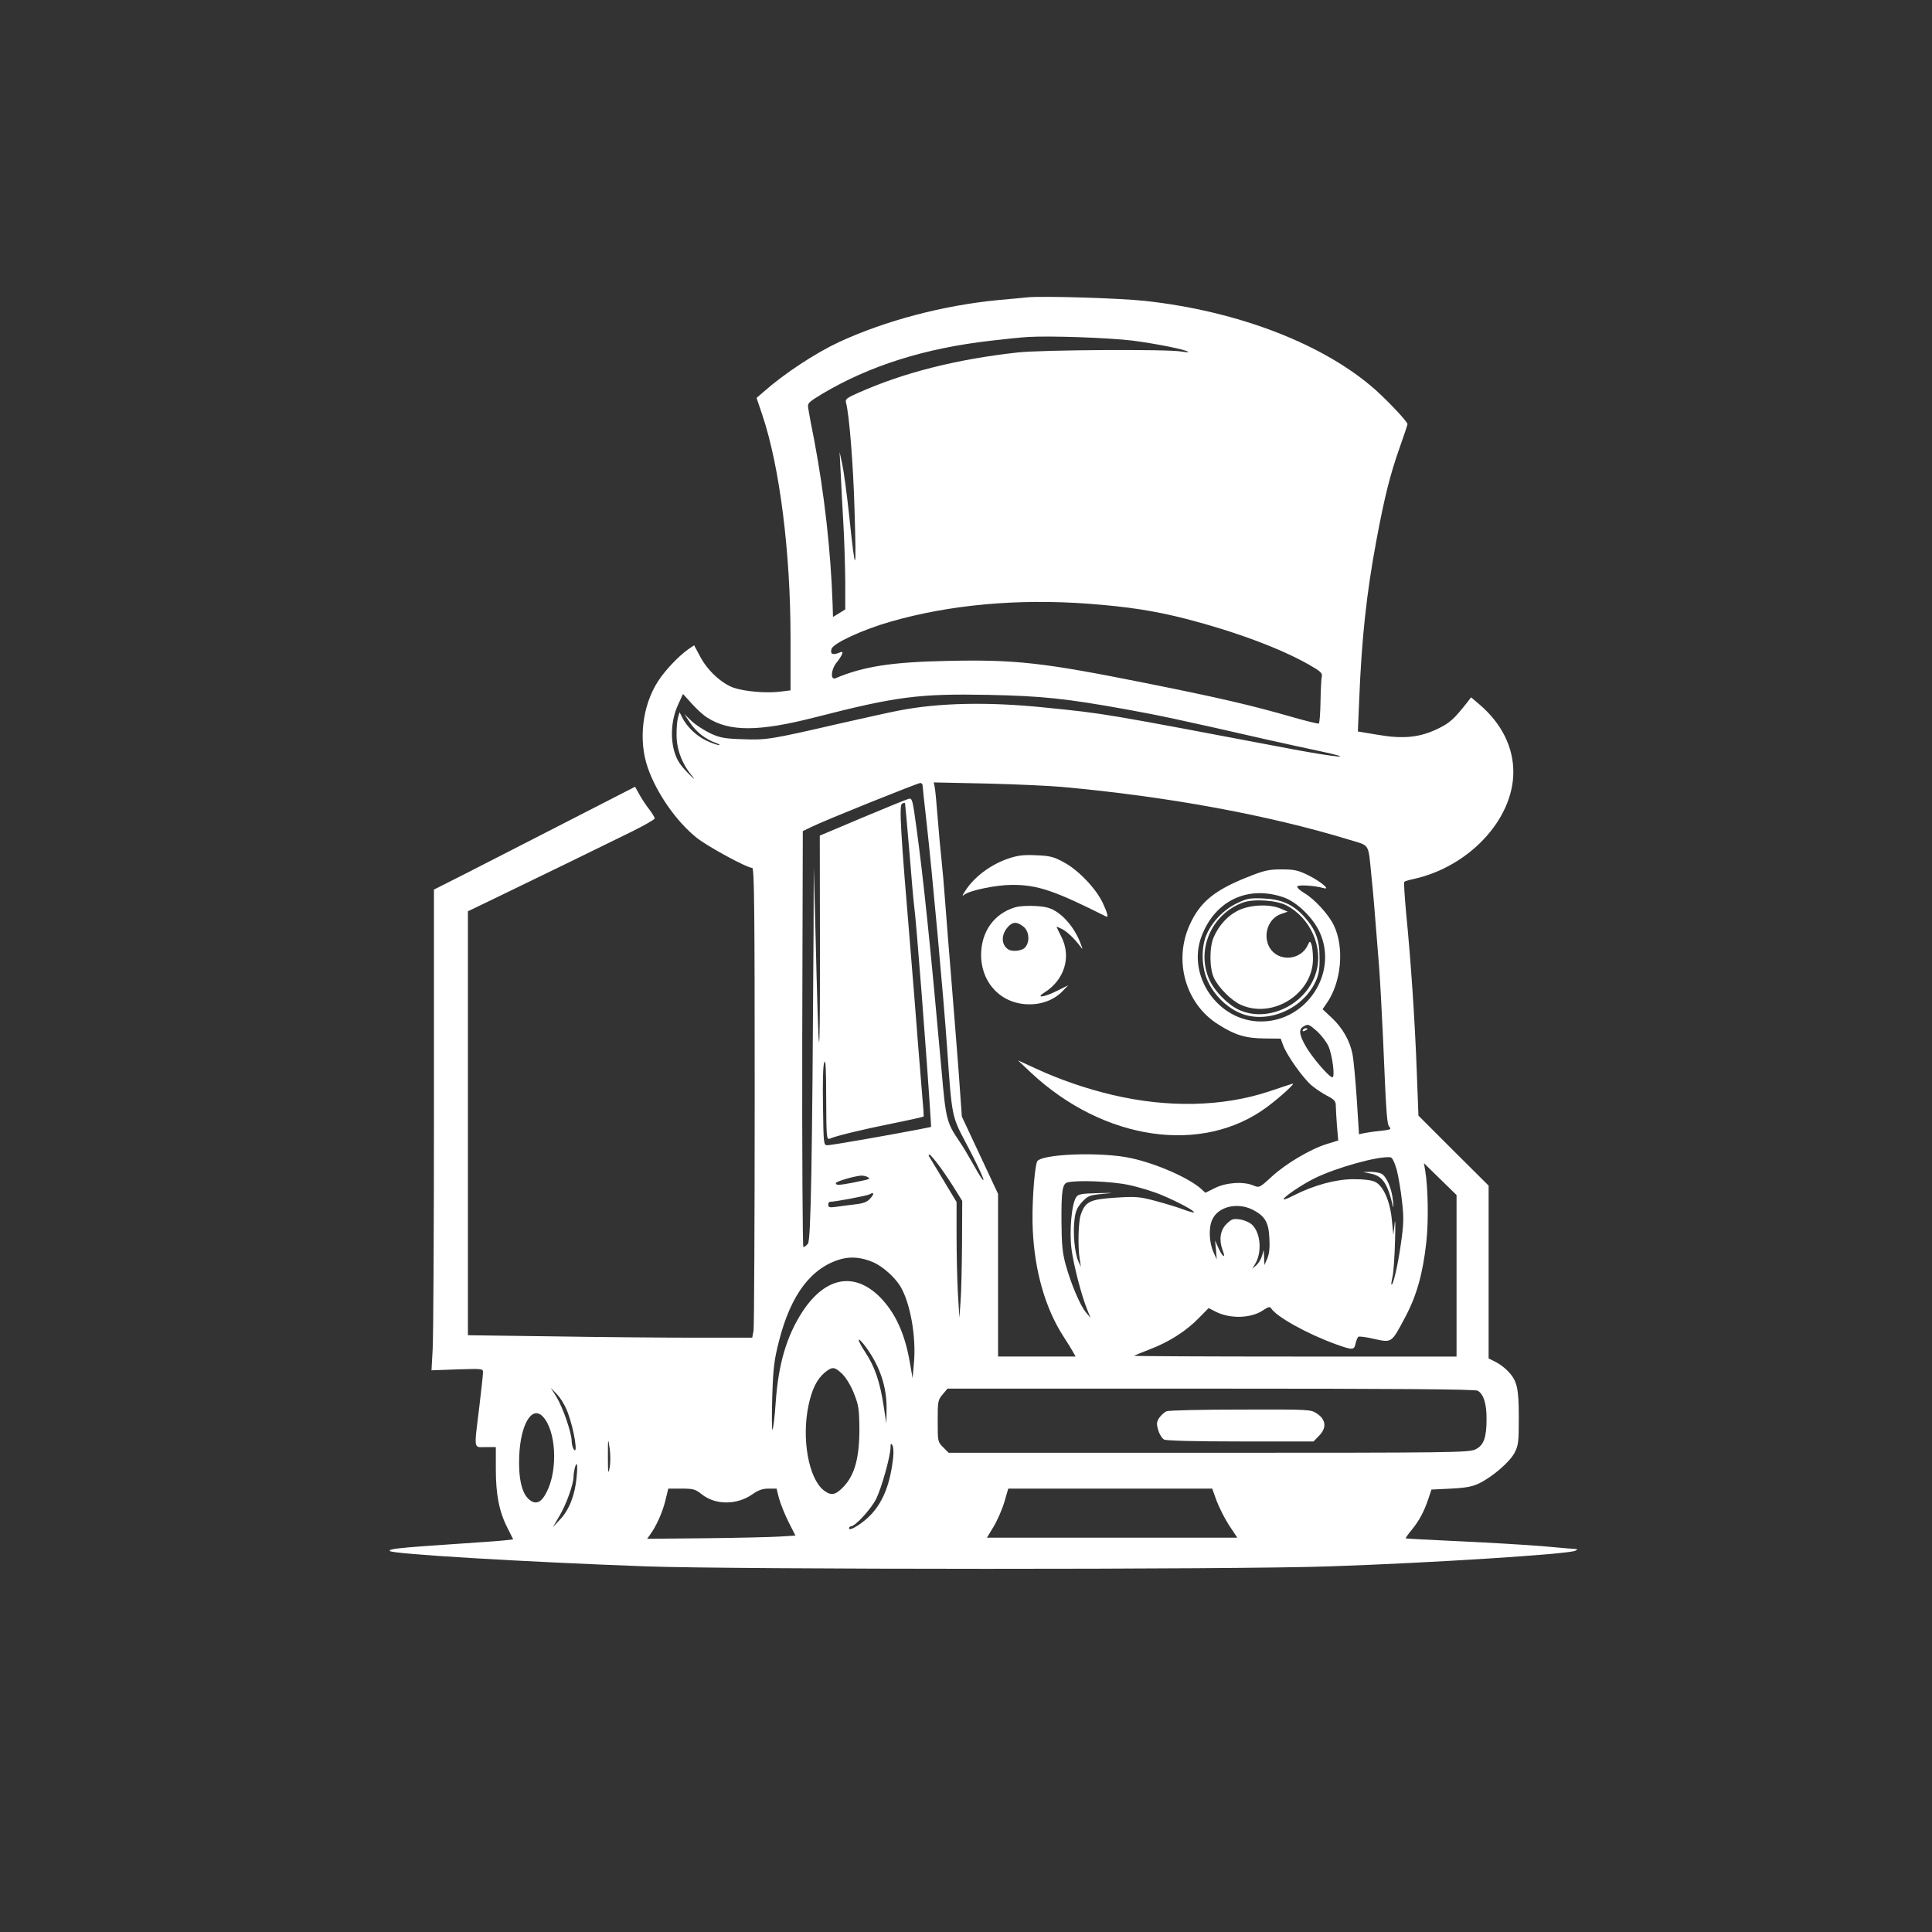 <?xml version="1.0" standalone="no"?>
<!DOCTYPE svg PUBLIC "-//W3C//DTD SVG 20010904//EN"
 "http://www.w3.org/TR/2001/REC-SVG-20010904/DTD/svg10.dtd">
<svg version="1.0" xmlns="http://www.w3.org/2000/svg"
 width="1024pt" height="1024pt" viewBox="0 0 1024 1024"
 preserveAspectRatio="xMidYMid meet">

<rect x="0" y="0" width="1024" height="1024" fill="#333333" stroke="none"/>

<g transform="translate(0,1024) scale(0.1,-0.1)"
fill="#FFFFFF" stroke="none">
<path d="M5445 8664 c-22 -2 -89 -9 -150 -14 -295 -28 -601 -109 -848 -223
-126 -59 -289 -166 -400 -264 l-37 -32 31 -92 c92 -274 149 -728 149 -1180 l0
-278 -56 -7 c-75 -9 -187 1 -246 21 -64 23 -138 91 -177 165 l-32 60 -32 -22
c-52 -37 -124 -113 -160 -170 -83 -129 -104 -312 -54 -456 47 -136 151 -285
259 -372 59 -47 267 -160 295 -160 11 0 13 -235 13 -1207 0 -665 -3 -1225 -6
-1245 l-7 -38 -302 0 c-166 0 -505 3 -753 7 l-452 6 0 1124 0 1123 133 64
c181 87 585 284 735 358 67 33 122 65 122 70 0 6 -13 27 -28 47 -16 20 -39 55
-52 78 l-24 43 -355 -182 c-196 -101 -436 -223 -533 -273 l-178 -90 0 -1166
c0 -641 -3 -1214 -7 -1274 l-6 -108 136 5 c134 4 137 4 137 -16 0 -12 -9 -95
-20 -186 -28 -229 -31 -210 34 -210 l54 0 0 -117 c0 -136 18 -226 62 -312 l30
-60 -43 -5 c-23 -3 -152 -12 -287 -21 -282 -19 -334 -25 -323 -36 16 -16 704
-57 1353 -81 472 -17 3126 -18 3630 0 536 18 1269 65 1300 83 13 7 13 8 0 9
-8 0 -87 7 -175 15 -88 7 -286 19 -440 26 -154 7 -282 14 -284 15 -2 2 12 22
32 46 40 50 63 92 87 162 l17 51 104 5 c79 4 115 11 149 28 70 34 161 112 187
161 21 40 23 57 23 188 0 157 -9 195 -58 246 -15 16 -44 38 -64 48 l-38 19 0
458 0 458 -186 185 -186 186 -9 239 c-10 271 -32 593 -56 832 -8 89 -13 165
-10 168 3 3 25 10 49 15 293 64 528 315 529 565 1 133 -62 259 -177 358 l-47
40 -19 -25 c-71 -90 -93 -110 -152 -139 -98 -49 -187 -58 -321 -35 l-108 18 7
166 c13 327 39 569 92 851 43 230 73 348 124 492 22 62 40 116 40 120 0 13
-100 119 -169 181 -272 242 -727 418 -1221 472 -139 15 -541 27 -625 19z m555
-229 c125 -16 286 -48 298 -60 3 -3 -14 -2 -38 2 -75 13 -732 9 -865 -5 -325
-36 -607 -107 -848 -215 -59 -26 -68 -33 -63 -51 17 -61 38 -323 45 -561 11
-359 6 -363 -29 -30 -12 110 -28 229 -36 265 l-14 65 6 -115 c3 -63 9 -182 14
-265 5 -82 9 -219 10 -303 l0 -152 -32 -20 -33 -20 -2 68 c-10 287 -44 586
-98 872 -15 74 -29 149 -31 165 -5 28 -1 32 73 77 250 149 543 242 893 282 74
9 164 18 200 20 118 7 424 -4 550 -19z m-230 -1395 c212 -16 353 -38 520 -81
258 -67 497 -156 648 -242 60 -34 72 -45 68 -62 -3 -11 -6 -71 -7 -133 -1 -62
-5 -114 -9 -117 -4 -2 -70 14 -146 36 -205 59 -378 100 -769 178 -549 110
-693 126 -1057 118 -289 -6 -442 -29 -590 -92 -28 -11 -23 47 5 82 13 15 26
36 30 45 5 15 2 16 -19 7 -32 -12 -44 -5 -37 21 8 30 163 102 313 145 313 90
674 123 1050 95z m-2019 -605 c117 -74 272 -73 569 3 432 111 552 126 919 119
284 -6 410 -19 731 -77 162 -29 295 -57 745 -160 94 -21 217 -48 275 -60 212
-45 105 -37 -145 10 -1018 193 -983 187 -1308 220 -301 31 -563 25 -772 -16
-44 -8 -186 -40 -315 -69 -364 -84 -388 -88 -513 -83 -96 3 -120 7 -172 31
-33 16 -78 45 -99 65 l-39 37 32 -48 c33 -48 80 -85 136 -105 17 -6 23 -11 15
-11 -8 0 -37 10 -65 23 -53 25 -103 72 -128 121 l-15 30 -9 -30 c-4 -16 -8
-59 -7 -95 1 -75 30 -151 84 -215 18 -22 7 -14 -24 18 -43 44 -59 70 -72 114
-22 77 -15 172 20 248 l26 57 47 -52 c26 -29 63 -63 84 -75z m1139 -358 c0 -7
9 -91 20 -187 31 -277 90 -921 110 -1205 25 -364 25 -361 97 -498 105 -196
133 -283 35 -107 -20 36 -50 86 -68 112 -66 97 -71 116 -93 368 -58 650 -96
1018 -133 1288 -21 155 -23 163 -42 158 -12 -3 -122 -48 -246 -100 l-225 -95
1 -628 c0 -658 -6 -623 -24 127 l-9 335 -1 -340 c-7 -1219 -14 -1640 -30
-1657 -8 -10 -19 -18 -24 -18 -4 0 -7 496 -6 1103 l3 1102 50 24 c69 34 557
230 573 231 6 0 12 -6 12 -13z m740 -8 c562 -51 1093 -149 1522 -280 111 -34
99 -14 117 -194 10 -93 15 -159 41 -485 5 -69 14 -233 20 -365 18 -428 21
-465 35 -479 11 -11 3 -14 -48 -20 -34 -3 -74 -9 -88 -12 l-26 -6 -12 189 c-7
103 -17 211 -23 238 -14 70 -53 138 -110 191 l-48 45 20 29 c80 112 97 298 39
417 -28 57 -102 138 -155 169 -24 14 -41 30 -38 36 6 10 94 4 139 -9 41 -12
-16 36 -81 68 -55 27 -74 31 -143 31 -68 0 -92 -6 -182 -42 -173 -69 -249
-132 -303 -251 -87 -191 -23 -419 150 -528 89 -57 145 -74 245 -75 l87 -1 12
-33 c19 -54 108 -179 153 -216 23 -19 61 -44 85 -56 33 -17 42 -27 42 -49 0
-14 3 -62 6 -106 l7 -80 -59 -18 c-88 -27 -218 -104 -293 -173 -64 -59 -67
-60 -96 -48 -53 23 -144 17 -204 -12 l-52 -26 -22 20 c-64 58 -234 133 -369
163 -162 36 -489 23 -502 -19 -16 -52 -28 -252 -22 -362 10 -218 67 -415 161
-561 24 -37 48 -76 54 -88 l12 -21 -206 0 -205 0 0 431 0 431 -96 205 -96 205
-18 252 c-11 138 -28 359 -39 491 -11 132 -25 308 -31 390 -6 83 -15 186 -20
230 -5 44 -14 143 -20 220 -6 77 -13 151 -16 164 l-5 24 283 -6 c156 -4 335
-12 398 -18z m-810 -344 c11 -137 22 -266 25 -285 11 -73 67 -804 88 -1134 l2
-39 -70 -14 c-177 -34 -460 -83 -479 -83 -21 0 -21 4 -24 208 -2 125 0 217 7
232 7 18 10 -35 10 -194 1 -204 2 -218 19 -211 35 15 171 48 330 80 90 18 165
35 167 37 2 2 -1 46 -6 98 -4 52 -15 185 -24 295 -8 110 -26 331 -39 490 -53
630 -61 766 -45 775 8 5 15 6 16 2 1 -4 11 -119 23 -257z m1983 -241 c70 -24
157 -108 192 -186 98 -216 -70 -472 -311 -472 -227 -1 -396 242 -315 453 72
188 245 270 434 205z m179 -711 c22 -21 49 -56 59 -78 21 -48 36 -165 21 -165
-17 0 -108 106 -141 164 -35 61 -39 90 -13 105 25 15 28 14 74 -26z m-2002
-715 c25 -34 62 -89 82 -122 l38 -61 -1 -225 c-1 -124 -4 -263 -8 -310 l-6
-85 -8 130 c-4 72 -7 210 -7 307 l0 177 -71 118 c-39 65 -73 121 -76 126 -2 4
-1 7 4 7 4 0 28 -28 53 -62z m2423 -18 c9 -36 22 -111 28 -168 10 -86 9 -121
-6 -224 -16 -115 -42 -225 -50 -216 -2 2 1 21 6 43 5 22 11 108 13 190 3 83 1
123 -2 90 l-7 -60 -8 80 c-9 96 -44 178 -87 200 -19 10 -59 15 -116 15 -93 0
-208 -31 -315 -85 -28 -15 -53 -24 -55 -22 -8 8 95 78 164 112 116 57 339 119
402 111 9 -1 21 -25 33 -66z m317 -562 l0 -428 -857 0 c-471 0 -854 2 -852 4
2 2 41 18 85 35 102 39 192 97 259 166 l51 52 37 -19 c76 -39 188 -36 251 7
27 18 37 21 43 11 28 -45 190 -135 341 -190 92 -33 99 -33 107 4 4 16 10 32
15 35 5 3 43 -2 85 -12 93 -20 90 -22 164 118 60 113 93 231 111 398 12 109 9
286 -6 376 l-7 40 86 -84 87 -85 0 -428z m-3121 523 c16 -10 17 -10 -87 -31
-65 -12 -82 -13 -82 -1 0 9 99 38 135 40 11 0 27 -3 34 -8z m1381 -41 c54 -11
136 -36 182 -56 87 -37 172 -83 166 -90 -2 -2 -28 5 -57 16 -29 11 -95 31
-147 45 -87 23 -105 24 -214 17 -135 -9 -158 -21 -182 -91 -13 -39 -16 -171
-5 -236 l6 -40 -14 31 c-19 43 -29 149 -20 219 5 45 14 65 40 94 31 33 39 36
107 43 68 6 66 6 -26 4 -81 -2 -101 -5 -111 -20 -25 -33 -38 -180 -26 -275 11
-85 53 -249 85 -326 l16 -40 -25 30 c-31 37 -79 152 -107 253 -17 62 -21 107
-22 227 -1 164 5 201 32 208 49 13 231 6 322 -13z m-1369 -74 c-17 -18 -37
-25 -84 -30 -34 -4 -79 -10 -99 -13 -31 -4 -38 -2 -38 11 0 9 3 16 8 16 26 0
198 32 211 40 25 14 26 2 2 -24z m2029 -58 c65 -34 84 -66 88 -151 3 -50 -1
-83 -11 -107 l-15 -35 -2 40 -2 40 -9 -31 c-5 -17 -18 -39 -30 -50 l-22 -19
15 25 c38 61 30 166 -16 209 -13 12 -42 25 -65 28 -35 5 -44 2 -71 -25 -33
-33 -40 -84 -20 -138 18 -45 2 -40 -20 7 l-20 44 5 -50 4 -50 -16 35 c-24 52
-28 129 -9 173 29 71 133 97 216 55z m-2010 -279 c49 -22 110 -76 141 -125 53
-87 86 -267 73 -409 l-7 -80 -14 80 c-26 156 -78 268 -160 351 -135 134 -287
106 -407 -74 -86 -130 -131 -281 -145 -490 -5 -74 -13 -137 -17 -140 -3 -4 -4
74 -1 173 5 156 10 196 36 298 63 247 172 390 330 434 54 14 109 9 171 -18z
m-39 -451 c74 -102 110 -211 108 -329 l-1 -74 -14 90 c-20 131 -47 211 -98
288 -48 73 -45 93 5 25z m-127 -140 c20 -20 46 -62 62 -103 25 -63 28 -83 29
-190 0 -152 -25 -243 -84 -305 -43 -45 -66 -49 -105 -19 -80 63 -118 272 -81
449 18 86 44 139 85 174 41 34 53 33 94 -6z m-1455 -204 c34 -90 57 -234 31
-194 -5 8 -10 27 -10 42 0 43 -47 179 -80 233 l-31 50 34 -36 c19 -20 44 -62
56 -95z m4823 115 c31 -17 48 -71 47 -151 0 -98 -15 -139 -59 -160 -33 -17
-121 -18 -1413 -18 l-1379 0 -29 29 c-29 29 -29 31 -29 139 0 104 1 112 26
141 l26 31 1395 0 c980 0 1400 -3 1415 -11z m-4957 -135 c72 -72 84 -281 23
-401 -28 -57 -57 -70 -92 -42 -40 32 -59 112 -54 233 7 165 66 266 123 210z
m356 -274 c-7 -38 -9 -28 -9 60 0 99 1 101 9 45 5 -33 5 -79 0 -105z m1503 55
c-15 -136 -51 -230 -115 -300 -43 -47 -119 -95 -119 -75 0 5 5 10 10 10 23 0
108 93 134 146 29 59 76 227 76 273 0 20 2 23 10 11 5 -8 7 -37 4 -65z m-1678
-105 c-8 -93 -40 -175 -88 -224 l-38 -41 35 60 c36 60 75 169 75 209 0 11 3
31 6 44 12 43 17 21 10 -48z m662 -89 c73 -59 187 -59 270 -1 31 22 54 30 85
30 l43 0 13 -52 c8 -28 30 -84 50 -124 l37 -73 -81 -5 c-44 -3 -221 -7 -392
-9 l-313 -3 15 21 c33 45 65 116 81 179 l16 66 70 0 c62 0 73 -3 106 -29z
m2730 -35 c13 -34 42 -93 66 -130 l44 -66 -663 0 -664 0 35 58 c19 31 45 90
57 130 l21 72 541 0 540 0 23 -64z"/>
<path d="M5340 5688 c-94 -33 -180 -99 -226 -173 -15 -23 -15 -27 -3 -17 30
23 170 52 254 52 135 0 223 -30 498 -168 13 -7 7 19 -18 72 -36 77 -131 176
-207 216 -55 30 -74 34 -148 37 -69 3 -97 -1 -150 -19z"/>
<path d="M5380 5431 c-112 -34 -179 -129 -180 -251 0 -151 108 -263 255 -263
70 -1 136 26 178 71 l29 30 -58 -29 c-67 -34 -119 -42 -69 -10 107 67 145 189
90 297 -14 27 -25 50 -25 52 0 1 13 -4 29 -12 28 -15 64 -49 96 -91 14 -19 15
-19 5 7 -33 95 -108 178 -176 197 -44 12 -136 13 -174 2z m44 -102 c31 -24 36
-81 9 -111 -16 -18 -68 -24 -89 -10 -38 25 -39 78 -1 120 25 27 47 28 81 1z"/>
<path d="M5465 4554 c386 -360 908 -436 1251 -181 71 53 155 130 134 123 -8
-2 -64 -21 -124 -41 -245 -81 -536 -88 -831 -18 -136 32 -279 81 -404 139
l-96 44 70 -66z"/>
<path d="M6555 5452 c-68 -33 -127 -93 -158 -161 -32 -69 -30 -178 5 -252 33
-72 95 -134 165 -166 142 -65 337 14 406 165 17 36 22 66 21 127 0 95 -22 151
-83 218 -60 65 -120 91 -216 95 -71 3 -86 0 -140 -26z m262 -10 c128 -66 198
-222 159 -354 -49 -171 -254 -271 -408 -201 -58 26 -128 97 -156 156 -75 159
7 351 175 413 56 21 177 13 230 -14z"/>
<path d="M6562 5414 c-55 -27 -102 -79 -129 -141 -24 -55 -23 -167 2 -218 25
-51 89 -115 138 -139 171 -80 388 57 386 244 0 30 -4 64 -8 75 -8 19 -9 18
-21 -7 -26 -55 -97 -80 -154 -53 -91 43 -82 187 15 221 l34 12 -37 16 c-60 26
-163 21 -226 -10z"/>
<path d="M6905 4780 c-3 -6 1 -7 9 -4 18 7 21 14 7 14 -6 0 -13 -4 -16 -10z"/>
<path d="M7263 4020 c65 -12 92 -53 120 -175 3 -11 3 3 0 30 -5 62 -34 130
-61 144 -12 6 -38 10 -59 10 l-38 -1 38 -8z"/>
<path d="M6183 2760 c-12 -5 -29 -21 -39 -35 -14 -22 -15 -32 -5 -65 6 -22 20
-44 31 -50 12 -6 162 -10 405 -10 l387 0 29 30 c41 41 38 85 -10 117 -34 23
-35 23 -405 22 -204 0 -381 -4 -393 -9z"/>
</g>
</svg>
